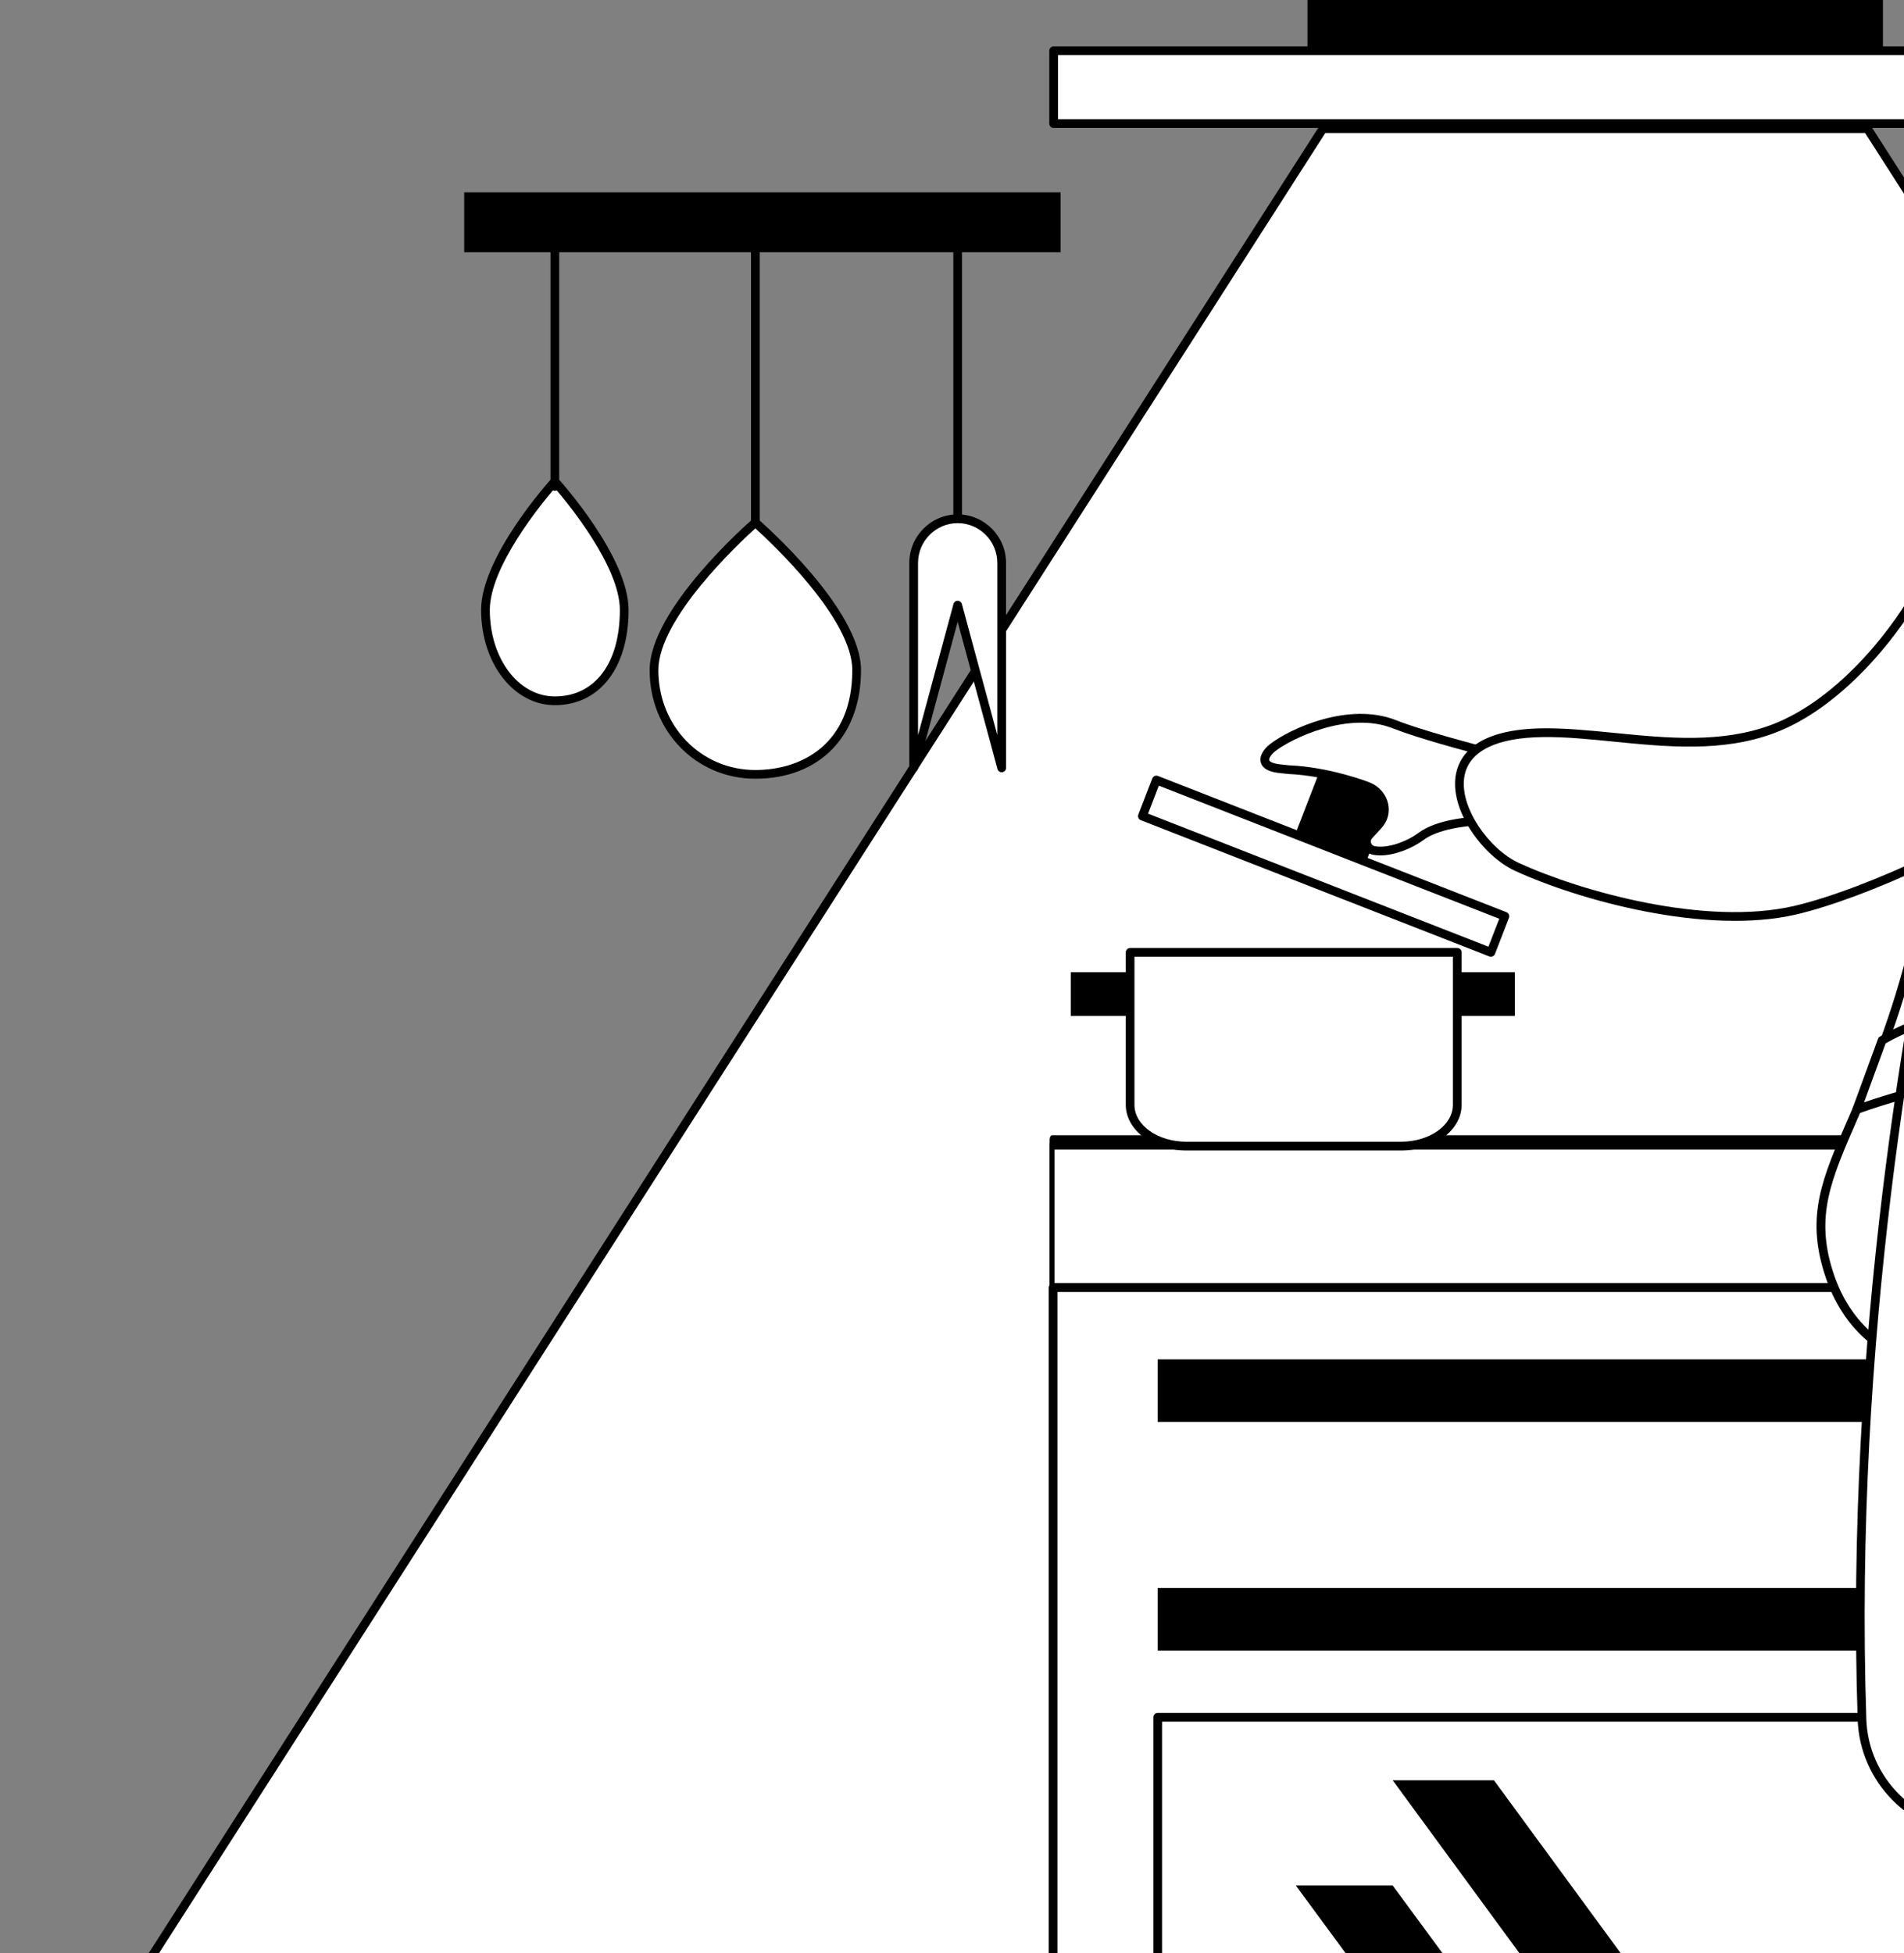 <svg width="156" height="160" viewBox="0 0 156 160" fill="none" xmlns="http://www.w3.org/2000/svg">
<rect x="0" y="0" width="156" height="160" fill="#808080" stroke="none"/>
<path d="M9.65 164.617H251.75L153.007 10.536H108.392L9.65 164.617Z" fill="white"/>
<path d="M9.65 164.976H251.75C251.879 164.976 252 164.905 252.062 164.789C252.125 164.674 252.12 164.534 252.049 164.425L153.307 10.343C153.241 10.24 153.127 10.179 153.007 10.179H108.393C108.271 10.179 108.159 10.242 108.093 10.343L9.35 164.425C9.28 164.536 9.275 164.675 9.337 164.789C9.4 164.904 9.52 164.976 9.65 164.976ZM251.096 164.259H10.304L108.588 10.894H152.811L251.096 164.261V164.259Z" fill="black"/>
<path d="M152.537 -36.66C153.094 -36.453 153.674 -36.231 154.275 -35.997V7.141H107.125V-47C123.003 -45.419 138.66 -41.853 152.536 -36.66H152.537Z" fill="black"/>
<path d="M86.329 4.156H175.072V10.126H86.329V4.156Z" fill="white"/>
<path d="M86.329 10.484H175.072C175.269 10.484 175.43 10.324 175.43 10.126V4.156C175.43 3.959 175.269 3.798 175.072 3.798H86.329C86.132 3.798 85.971 3.959 85.971 4.156V10.126C85.971 10.324 86.132 10.484 86.329 10.484ZM174.715 9.768H86.686V4.513H174.715V9.768Z" fill="black"/>
<path d="M86 94.001H253V227H86V94.001Z" fill="white"/>
<path d="M86.202 227H252.798C252.91 227 253 226.84 253 226.642V93.359C253 93.161 252.91 93.001 252.798 93.001H86.202C86.091 93.001 86 93.161 86 93.359V226.642C86 226.84 86.091 227 86.202 227ZM252.597 226.285H86.403V93.717H252.597V226.285Z" fill="black"/>
<path d="M86.201 93.82H252.798V105.482H86.201V93.82Z" fill="white"/>
<path d="M86.202 105.842H252.798C252.91 105.842 253 105.681 253 105.484V93.822C253 93.624 252.91 93.463 252.798 93.463H86.202C86.091 93.463 86 93.624 86 93.822V105.484C86 105.681 86.091 105.842 86.202 105.842ZM252.597 105.125H86.403V94.178H252.597V105.125Z" fill="black"/>
<path d="M86.284 105.483H169.337V227.028H86.284V105.483Z" fill="white"/>
<path d="M86.285 227.384H169.337C169.534 227.384 169.695 227.223 169.695 227.026V105.483C169.695 105.286 169.534 105.125 169.337 105.125H86.284C86.087 105.125 85.926 105.286 85.926 105.483V227.027C85.926 227.225 86.087 227.386 86.284 227.386L86.285 227.384ZM168.981 226.667H86.643V105.842H168.98V226.669L168.981 226.667Z" fill="black"/>
<path d="M94.853 193.503H162.439C162.636 193.503 162.796 193.343 162.796 193.145V140.684C162.796 140.487 162.636 140.326 162.439 140.326H94.853C94.656 140.326 94.496 140.487 94.496 140.684V193.145C94.496 193.343 94.656 193.503 94.853 193.503ZM162.081 192.787H95.211V141.041H162.081V192.787Z" fill="black"/>
<path d="M130.7 187.792H138.639L114.108 154.465H106.17L130.7 187.792Z" fill="black"/>
<path d="M136.511 176.408H144.808L122.405 145.845H114.108L136.511 176.408Z" fill="black"/>
<path d="M94.855 130.093H162.438V135.214H94.855V130.093Z" fill="black"/>
<path d="M94.855 111.362H162.438V116.484H94.855V111.362Z" fill="black"/>
<path d="M196.288 85.234L159.76 87.025C159.76 87.025 147.704 136.803 163.526 175.265C173.052 198.425 179.351 209.548 181.57 213.19C182.09 214.043 183.072 214.491 184.055 214.329L191.06 213.167C192.429 212.941 193.335 211.62 193.061 210.255C190.499 197.499 184.95 159.948 180.727 141.006C180.722 140.986 180.749 140.98 180.756 140.997C181.865 144.301 192.879 174.258 230.901 186.841C231.626 187.08 232.423 186.799 232.848 186.161L236.923 180.04C237.326 179.436 237.306 178.642 236.872 178.062C231.163 170.43 194.156 124.779 196.288 85.234Z" fill="black"/>
<path d="M108.386 62.498L114.185 64.765L111.74 71.084L105.94 68.817L108.386 62.498Z" fill="black"/>
<path d="M94.744 63.9L123.299 75.061L122.155 78.019L93.6 66.858L94.744 63.9Z" fill="white"/>
<path d="M122.155 78.377C122.204 78.377 122.252 78.368 122.299 78.347C122.385 78.308 122.454 78.237 122.488 78.149L123.633 75.191C123.703 75.007 123.613 74.801 123.429 74.729L94.874 63.568C94.786 63.534 94.688 63.536 94.6 63.574C94.513 63.613 94.444 63.684 94.411 63.772L93.266 66.73C93.195 66.914 93.285 67.12 93.47 67.192L122.025 78.353C122.066 78.369 122.111 78.377 122.155 78.377ZM122.838 75.265L121.951 77.555L94.061 66.654L94.948 64.365L122.838 75.265Z" fill="black"/>
<path d="M104.729 62.956C102.983 62.721 103.698 61.692 104.267 61.248C105.816 60.039 110.565 57.879 114.247 59.333C116.301 60.143 120.136 61.178 122.595 61.809C123.957 62.158 124.931 63.356 125.005 64.767L125.013 64.916C125.079 66.168 124.082 67.213 122.834 67.204C120.8 67.189 117.928 67.397 116.404 68.536C115.374 69.305 113.699 69.895 112.562 69.671C111.99 69.559 111.759 68.863 112.154 68.431L112.931 67.583C113.882 66.545 113.396 64.956 112.099 64.436C112.099 64.436 108.955 63.192 105.566 63.046L104.731 62.953L104.729 62.956Z" fill="white"/>
<path d="M113.084 70.078C114.292 70.078 115.734 69.484 116.617 68.823C117.733 67.989 119.942 67.54 122.831 67.562C123.524 67.562 124.188 67.289 124.673 66.781C125.159 66.272 125.406 65.602 125.371 64.897L125.363 64.746C125.281 63.171 124.205 61.851 122.685 61.46C120.478 60.893 116.463 59.82 114.379 58.999C110.496 57.466 105.659 59.708 104.048 60.965C103.588 61.325 103.15 61.907 103.301 62.463C103.424 62.919 103.889 63.205 104.681 63.311C104.684 63.311 104.686 63.311 104.689 63.311L105.524 63.404C108.837 63.547 111.936 64.759 111.966 64.77C112.508 64.987 112.907 65.441 113.031 65.986C113.143 66.481 113.013 66.961 112.665 67.34L111.888 68.189C111.613 68.487 111.527 68.895 111.652 69.279C111.779 69.665 112.091 69.943 112.49 70.022C112.678 70.059 112.877 70.076 113.082 70.076L113.084 70.078ZM122.644 66.846C120.511 66.846 117.731 67.098 116.191 68.25C115.269 68.939 113.685 69.528 112.631 69.321C112.49 69.294 112.38 69.196 112.335 69.059C112.314 68.993 112.279 68.826 112.418 68.675L113.196 67.827C113.699 67.278 113.895 66.55 113.731 65.829C113.555 65.054 112.995 64.412 112.234 64.106C112.102 64.053 108.994 62.839 105.582 62.693L104.774 62.603C104.242 62.53 104.021 62.383 103.992 62.278C103.948 62.117 104.176 61.777 104.489 61.533C105.776 60.529 110.448 58.22 114.119 59.667C116.133 60.463 119.793 61.46 122.509 62.156C123.724 62.468 124.585 63.525 124.651 64.786L124.659 64.937C124.685 65.443 124.508 65.923 124.159 66.288C123.811 66.653 123.333 66.844 122.838 66.849C122.773 66.849 122.709 66.849 122.645 66.849L122.644 66.846Z" fill="black"/>
<path d="M126.424 60.027C132.204 59.963 139.144 62.01 145.255 59.718C150.945 57.587 155.933 51.299 158.208 46.474C159.242 44.281 160.121 42.673 160.863 41.497C161.284 40.748 161.81 40.037 162.466 39.352C162.472 39.346 162.479 39.338 162.485 39.331C162.721 39.086 162.973 38.843 163.244 38.603C170.323 32.351 182.583 34.375 187.888 35.252C193.907 36.247 198.893 37.069 202.284 40.906C203.185 41.924 203.823 42.993 204.262 44.129V44.124C210.741 56.382 203.603 54.211 200.365 60.059C196.717 88.142 209.431 94.644 207.344 105.052C204.403 119.715 180.903 114.234 172.355 112.362C169.355 111.705 153.653 116.39 149.815 104.217C147.298 96.236 152.983 93.091 156.946 76.851C157.51 74.542 157.939 72.373 158.266 70.331C154.129 72.341 149.89 73.919 147.064 74.573C139.718 76.269 129.368 73.352 124.29 71.024C120.133 69.117 115.266 60.151 126.424 60.027Z" fill="white"/>
<path d="M190.678 115.297C195.217 115.297 199.595 114.581 202.834 112.462C205.421 110.77 207.057 108.301 207.693 105.123C208.535 100.927 207.05 97.391 205.17 92.913C202.366 86.233 198.526 77.087 200.71 60.173C201.665 58.48 202.989 57.469 204.158 56.576C206.98 54.422 209.208 52.719 204.578 43.958C204.11 42.758 203.446 41.682 202.55 40.668C199.074 36.737 193.917 35.884 187.945 34.899C182.638 34.023 170.21 31.972 163.005 38.335C162.739 38.57 162.477 38.822 162.226 39.082C161.54 39.8 160.998 40.525 160.55 41.32C159.744 42.596 158.843 44.284 157.884 46.32C155.601 51.165 150.636 57.318 145.131 59.381C141.047 60.911 136.592 60.469 132.284 60.043C130.227 59.839 128.284 59.648 126.421 59.667C121.169 59.725 119.651 61.701 119.303 63.346C118.685 66.265 121.445 70.108 124.143 71.347C129.323 73.723 139.723 76.634 147.146 74.92C149.927 74.277 153.96 72.772 157.804 70.948C157.479 72.87 157.075 74.823 156.602 76.763C154.949 83.531 153.018 87.967 151.467 91.532C149.288 96.534 147.973 99.553 149.477 104.321C152.586 114.183 163.258 113.288 168.993 112.807C170.503 112.68 171.696 112.581 172.281 112.709L172.817 112.827C177.067 113.76 184.044 115.294 190.68 115.294L190.678 115.297ZM203.967 44.333C208.288 52.525 206.374 53.985 203.725 56.008C202.486 56.954 201.082 58.025 200.052 59.886C200.03 59.926 200.015 59.968 200.011 60.013C197.784 77.161 201.673 86.426 204.512 93.19C206.345 97.553 207.791 101.001 206.993 104.98C206.395 107.964 204.864 110.279 202.443 111.861C194.722 116.91 180.028 113.68 172.967 112.128L172.432 112.01C171.743 111.859 170.564 111.959 168.932 112.096C163.398 112.56 153.094 113.423 150.157 104.106C148.735 99.593 150.009 96.668 152.121 91.818C153.684 88.229 155.629 83.762 157.296 76.933C157.83 74.746 158.275 72.544 158.622 70.386C158.643 70.254 158.59 70.121 158.482 70.042C158.375 69.962 158.232 69.949 158.114 70.007C154.133 71.941 149.868 73.556 146.987 74.221C139.737 75.895 129.533 73.029 124.443 70.695C121.996 69.572 119.466 66.029 120.003 63.494C120.425 61.5 122.649 60.424 126.432 60.382C128.257 60.36 130.181 60.552 132.217 60.755C136.606 61.19 141.145 61.64 145.384 60.051C151.075 57.919 156.19 51.596 158.534 46.625C159.481 44.615 160.368 42.954 161.168 41.687C161.596 40.928 162.102 40.25 162.726 39.598C162.983 39.331 163.229 39.094 163.481 38.87C170.433 32.73 182.625 34.743 187.831 35.603C193.91 36.607 198.71 37.399 202.018 41.14C202.866 42.099 203.491 43.118 203.93 44.254C203.94 44.281 203.954 44.305 203.971 44.328L203.967 44.333Z" fill="black"/>
<path d="M202.069 83.868C197.106 82.355 166.383 78.142 154.203 85.229L152.132 90.892C173.171 83.407 197.665 88.505 203.541 89.445L202.068 83.868H202.069Z" fill="white"/>
<path d="M152.133 91.249C152.173 91.249 152.214 91.243 152.252 91.228C171.653 84.325 194.41 88.242 201.889 89.528C202.516 89.636 203.052 89.729 203.486 89.798C203.607 89.817 203.727 89.774 203.807 89.684C203.889 89.594 203.918 89.469 203.887 89.353L202.414 83.777C202.382 83.656 202.29 83.562 202.172 83.526C198.059 82.272 166.699 77.545 154.024 84.919C153.951 84.961 153.897 85.027 153.868 85.106L151.797 90.769C151.749 90.899 151.781 91.045 151.879 91.143C151.947 91.212 152.039 91.249 152.132 91.249H152.133ZM178.147 86.539C170.08 86.539 161.123 87.441 152.728 90.304L154.495 85.473C160.956 81.786 172.369 81.374 180.83 81.68C190.734 82.04 199.286 83.456 201.776 84.154L203.057 89C202.744 88.947 202.394 88.887 202.011 88.822C197.792 88.095 188.738 86.539 178.147 86.539Z" fill="black"/>
<path d="M189.572 31.572C187.356 31.718 185.53 32.973 183.577 36.118C179.911 42.026 180.273 47.637 179.895 49.837C179.739 50.74 179.003 51.424 178.098 51.522L172.323 52.141C170.96 52.287 169.843 51.074 170.094 49.721C170.965 45.038 172.688 36.53 175.074 33.765L172.754 33.808C166.665 34.382 150.808 88.105 152.561 140.856C152.727 145.816 156.674 149.811 161.607 150.022C173.589 150.533 194.975 150.536 205.284 144.951C220.056 136.949 196.615 114.588 190.247 89.341C186.753 75.49 182.68 52.785 184.578 44.64C187.982 30.034 197.845 34.157 197.845 34.157C197.845 34.157 193.63 31.305 189.574 31.573L189.572 31.572Z" fill="white"/>
<path d="M171.191 150.587C182.914 150.587 197.468 149.589 205.452 145.265C214.949 140.12 209.288 129.456 202.12 115.956C197.84 107.894 192.988 98.758 190.591 89.252C187.367 76.469 182.976 53.074 184.924 44.72C186.102 39.667 188.174 36.346 191.082 34.849C194.391 33.146 197.673 34.471 197.706 34.486C197.876 34.557 198.07 34.486 198.159 34.325C198.245 34.163 198.195 33.962 198.045 33.859C197.868 33.74 193.679 30.942 189.551 31.215C187.104 31.376 185.227 32.786 183.277 35.93C180.305 40.719 179.94 45.332 179.72 48.087C179.665 48.765 179.619 49.35 179.545 49.777C179.418 50.516 178.808 51.087 178.061 51.167L172.286 51.785C171.75 51.843 171.234 51.649 170.867 51.252C170.5 50.854 170.346 50.32 170.445 49.787C171.037 46.601 172.839 36.904 175.343 33.999C175.436 33.893 175.455 33.74 175.396 33.614C175.337 33.485 175.216 33.402 175.066 33.408L172.746 33.451C169.305 33.774 163.814 47.853 159.367 67.689C156.246 81.608 151.165 109.626 152.204 140.871C152.374 145.988 156.497 150.165 161.591 150.381C164.358 150.5 167.646 150.59 171.192 150.59L171.191 150.587ZM194.761 33.255C193.58 33.255 192.183 33.479 190.765 34.206C187.656 35.802 185.456 39.283 184.227 44.556C182.251 53.034 186.657 76.578 189.897 89.425C192.316 99.015 197.189 108.193 201.488 116.29C208.471 129.44 213.984 139.826 205.11 144.633C194.861 150.185 173.461 150.166 161.618 149.66C156.895 149.459 153.073 145.584 152.914 140.84C151.878 109.676 156.946 81.727 160.06 67.84C164.717 47.069 170.186 34.404 172.783 34.16L174.343 34.131C172.743 36.518 171.232 41.614 169.74 49.65C169.599 50.409 169.818 51.167 170.339 51.732C170.86 52.296 171.596 52.573 172.358 52.491L178.133 51.872C179.196 51.758 180.063 50.945 180.244 49.893C180.323 49.433 180.371 48.833 180.427 48.137C180.64 45.446 180.999 40.944 183.879 36.301C185.694 33.376 187.403 32.066 189.593 31.922C191.731 31.78 193.942 32.552 195.505 33.278C195.268 33.259 195.019 33.249 194.76 33.249L194.761 33.255Z" fill="black"/>
<path d="M87.732 79.647H93.771V83.223H87.732V79.647Z" fill="black"/>
<path d="M118.074 79.647H124.114V83.223H118.074V79.647Z" fill="black"/>
<path d="M97.207 93.892H114.786C117.334 93.892 119.397 92.38 119.397 90.515V78.019H92.596V90.515C92.596 92.38 94.661 93.892 97.207 93.892Z" fill="white"/>
<path d="M97.207 94.25H114.786C117.526 94.25 119.754 92.574 119.754 90.515V78.019C119.754 77.821 119.594 77.661 119.397 77.661H92.596C92.399 77.661 92.238 77.821 92.238 78.019V90.515C92.238 92.574 94.467 94.25 97.207 94.25ZM119.039 78.377V90.515C119.039 92.179 117.132 93.533 114.784 93.533H97.205C94.859 93.533 92.95 92.179 92.95 90.515V78.377H119.038H119.039Z" fill="black"/>
<path d="M86.896 20.666L38.033 20.666V15.757L86.896 15.757V20.666Z" fill="black"/>
<path d="M51.143 49.973C51.143 54.946 48.599 57.41 45.458 57.41C42.317 57.41 39.773 54.231 39.773 49.973C39.773 45.716 45.458 39.442 45.458 39.442C45.458 39.442 51.143 45.716 51.143 49.973Z" fill="white"/>
<path d="M45.459 57.768C49.129 57.768 51.501 54.708 51.501 49.973C51.501 45.628 45.96 39.462 45.724 39.201C45.589 39.052 45.331 39.052 45.195 39.201C44.959 39.462 39.419 45.628 39.419 49.973C39.419 54.319 42.072 57.768 45.459 57.768ZM45.459 39.985C46.569 41.277 50.787 46.421 50.787 49.973C50.787 54.34 48.746 57.053 45.459 57.053C42.473 57.053 40.132 53.943 40.132 49.973C40.132 46.42 44.35 41.277 45.459 39.985Z" fill="black"/>
<path d="M45.459 40.207C45.657 40.207 45.817 40.047 45.817 39.849V18.515C45.817 18.318 45.657 18.157 45.459 18.157C45.262 18.157 45.102 18.318 45.102 18.515V39.849C45.102 40.047 45.262 40.207 45.459 40.207Z" fill="black"/>
<path d="M70.188 54.898C70.188 60.607 66.472 63.436 61.886 63.436C57.301 63.436 53.585 59.785 53.585 54.898C53.585 50.01 61.886 42.807 61.886 42.807C61.886 42.807 70.188 50.009 70.188 54.898Z" fill="white"/>
<path d="M61.886 63.795C67.147 63.795 70.545 60.302 70.545 54.898C70.545 49.903 62.464 42.834 62.12 42.537C61.986 42.421 61.787 42.421 61.652 42.537C61.309 42.836 53.227 49.905 53.227 54.898C53.227 59.891 57.03 63.795 61.886 63.795ZM61.886 43.286C63.224 44.494 69.83 50.681 69.83 54.898C69.83 60.93 65.726 63.08 61.886 63.08C57.431 63.08 53.942 59.486 53.942 54.898C53.942 50.679 60.549 44.494 61.886 43.286Z" fill="black"/>
<path d="M61.887 43.165C62.084 43.165 62.244 43.004 62.244 42.807V18.515C62.244 18.318 62.084 18.157 61.887 18.157C61.689 18.157 61.529 18.318 61.529 18.515V42.807C61.529 43.004 61.689 43.165 61.887 43.165Z" fill="black"/>
<path d="M78.465 42.856C78.662 42.856 78.823 42.696 78.823 42.498V18.515C78.823 18.318 78.662 18.157 78.465 18.157C78.268 18.157 78.108 18.318 78.108 18.515V42.498C78.108 42.696 78.268 42.856 78.465 42.856Z" fill="black"/>
<path d="M82.071 62.908L78.465 49.574L74.859 62.908V46.123C74.859 44.121 76.474 42.5 78.465 42.5C80.456 42.5 82.071 44.123 82.071 46.123V62.908Z" fill="white"/>
<path d="M74.859 63.265C75.018 63.265 75.161 63.159 75.204 63L78.465 50.939L81.726 63C81.773 63.173 81.941 63.284 82.117 63.262C82.295 63.237 82.427 63.086 82.427 62.907V46.121C82.427 43.927 80.649 42.14 78.464 42.14C76.278 42.14 74.5 43.927 74.5 46.121V62.907C74.5 63.086 74.633 63.237 74.81 63.262C74.826 63.263 74.842 63.265 74.858 63.265H74.859ZM78.465 49.214C78.303 49.214 78.162 49.322 78.121 49.479L75.217 60.219V46.123C75.217 44.322 76.674 42.857 78.465 42.857C80.256 42.857 81.713 44.322 81.713 46.123V60.219L78.81 49.48C78.768 49.325 78.627 49.215 78.465 49.215V49.214Z" fill="black"/>
</svg>
